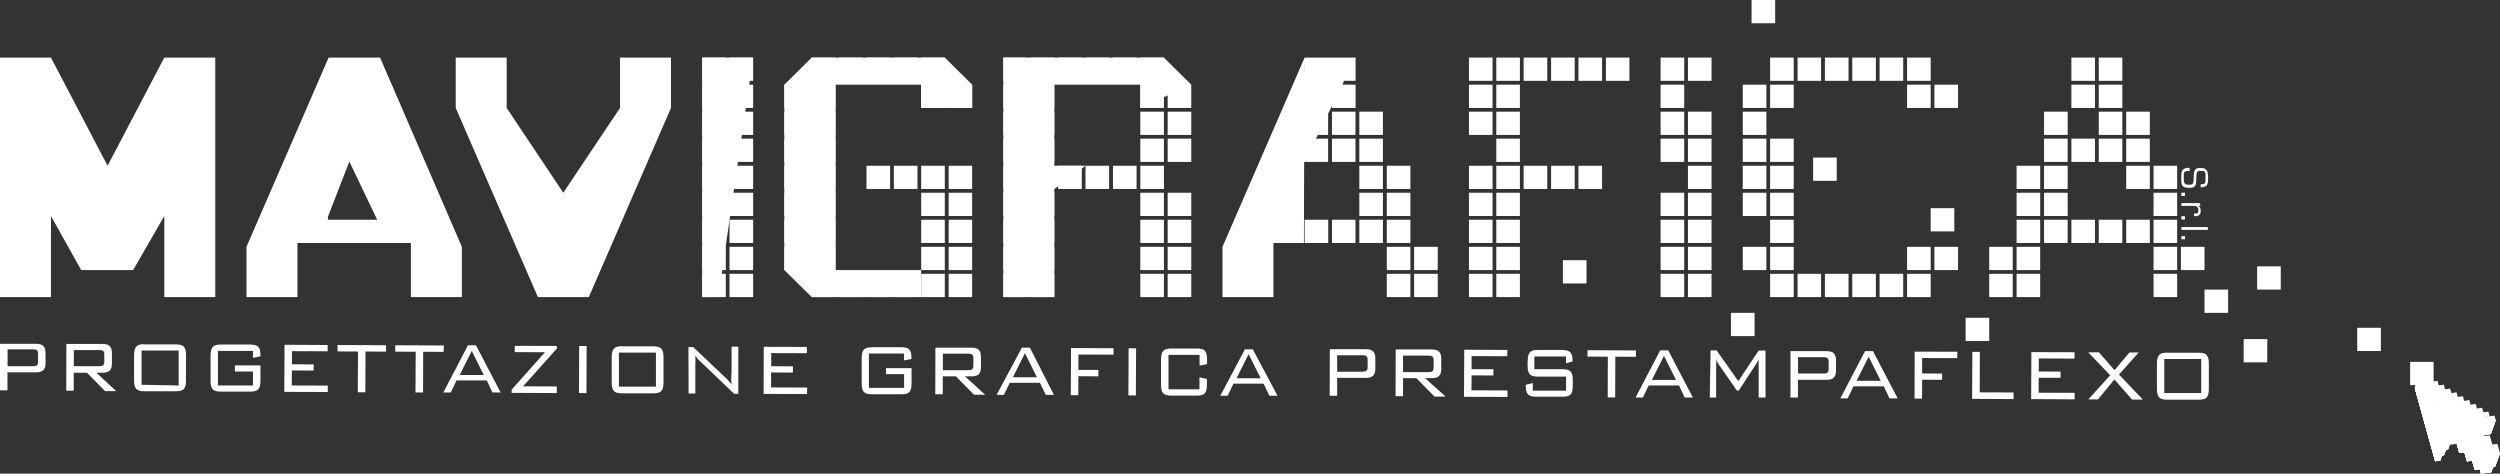 <svg xmlns="http://www.w3.org/2000/svg" viewBox="0 0 207.53 39.32"><rect x="0" y="0" width="207.53" height="39.32" fill="#333333" stroke="none"/><defs><style>.cls-1{fill:#fff;}</style></defs><g id="Livello_2" data-name="Livello 2"><g id="Livello_1-2" data-name="Livello 1"><path class="cls-1" d="M.63,30.4V29H2.76c.28,0,.41.08.4.4V30c0,.33-.12.4-.39.4H.63Zm-.63,2H.62V30.91H3c.53,0,.78-.21.78-.75V29.3c0-.54-.24-.76-.78-.76H0Z"/><path class="cls-1" d="M6.13,30.43V29.06H8.26c.27,0,.41.07.4.4V30c0,.32-.13.4-.39.4H6.13Zm-.63,2h.62V30.94h1.1l1.5,1.53h.93L8,30.94H8.5c.54,0,.79-.21.79-.76v-.87c0-.54-.24-.76-.78-.76h-3Z"/><path class="cls-1" d="M11.75,31.94V29.1l3.08,0V32ZM12,28.57c-.66,0-.86.2-.87.93v2.06c0,.72.21.92.87.92h2.59c.66,0,.85-.2.85-.92V29.51c0-.72-.19-.92-.86-.92l-2.57,0h0"/><path class="cls-1" d="M18.34,28.6c-.65,0-.85.2-.86.92v2.06c0,.73.2.93.86.93h2.41c.67,0,.87-.21.87-.92V30.33H19.5v.51H21V32H18.09V29.13H21v.58l.62-.13v-.1c0-.69-.23-.88-.87-.88H18.34"/><polygon class="cls-1" points="23.6 32.53 27.21 32.54 27.21 32.01 24.22 32 24.23 30.75 26.04 30.76 26.04 30.25 24.23 30.24 24.24 29.15 27.2 29.16 27.2 28.64 23.62 28.62 23.6 32.53"/><polygon class="cls-1" points="28.02 29.17 29.72 29.18 29.7 32.56 30.33 32.56 30.34 29.18 32.05 29.19 32.05 28.66 28.02 28.64 28.02 29.17"/><polygon class="cls-1" points="32.81 29.19 34.51 29.2 34.49 32.58 35.12 32.58 35.13 29.2 36.83 29.21 36.84 28.68 32.81 28.66 32.81 29.19"/><path class="cls-1" d="M38.16,31.13l1-2,1,2ZM36.8,32.58h.62l.48-1h2.51l.47,1h.68l-2.05-3.92h-.66Z"/><polygon class="cls-1" points="42.73 29.23 45.24 29.24 42.48 32.34 42.47 32.61 46.22 32.63 46.22 32.08 43.42 32.07 46.23 28.93 46.23 28.72 42.73 28.71 42.73 29.23"/><rect class="cls-1" x="46.43" y="30.37" width="3.91" height="0.62" transform="translate(17.54 78.96) rotate(-89.81)"/><path class="cls-1" d="M51.38,32.1l0-2.83h3.07v2.83Zm.27-3.36c-.66,0-.87.2-.87.92v2.06c0,.73.2.93.86.93h2.58c.67,0,.86-.2.86-.92V29.68c0-.72-.19-.92-.86-.93H51.65"/><path class="cls-1" d="M57.16,32.67h.56v-2.3a8.25,8.25,0,0,0,0-.86,1.84,1.84,0,0,0,.37.45l2.85,2.73h.35V28.78h-.56v2.14a4.68,4.68,0,0,0,0,1,3.74,3.74,0,0,0-.42-.49l-2.77-2.62h-.39Z"/><polygon class="cls-1" points="63.39 32.7 67 32.71 67 32.17 64.01 32.16 64.01 30.92 65.82 30.93 65.82 30.41 64.02 30.4 64.02 29.31 66.98 29.32 66.98 28.8 63.4 28.79 63.39 32.7"/><path class="cls-1" d="M72.38,28.83c-.64,0-.85.2-.85.92V31.8c0,.73.2.93.87.93h2.4c.67,0,.87-.2.87-.92V30.56H73.55v.5h1.5V32.2H72.13V29.35l2.91,0v.57l.62-.12v-.1c0-.69-.22-.88-.87-.88H72.38"/><path class="cls-1" d="M78.27,30.73V29.36h2.13c.27,0,.4.08.4.4v.57c0,.33-.13.4-.41.4Zm-.63,2h.62V31.24h1.09l1.51,1.53h.92L80.1,31.24h.56c.53,0,.77-.21.77-.75v-.87c0-.54-.24-.76-.78-.76h-3Z"/><path class="cls-1" d="M84.08,31.32l1-2,1,2Zm-1.35,1.46h.61l.48-1h2.51l.48,1h.68l-2-3.92h-.66Z"/><polygon class="cls-1" points="88.89 32.8 89.51 32.81 89.52 31.23 91.18 31.24 91.18 30.71 89.52 30.71 89.52 29.43 92.44 29.44 92.44 28.91 88.91 28.89 88.89 32.8"/><polyline class="cls-1" points="94.31 28.92 93.69 28.91 93.67 32.82 94.29 32.83"/><path class="cls-1" d="M97.25,28.93c-.66,0-.86.2-.87.92v2.06c0,.72.19.92.86.93h2.1c.65,0,.85-.19.85-.92v-.46l-.62-.14v1H97V29.46h2.58v.89l.62-.12v-.38c0-.72-.19-.92-.86-.92H97.25"/><path class="cls-1" d="M102.65,31.4l1-2,1,2Zm-1.35,1.45h.61l.48-1h2.51l.47,1h.68L104,29h-.66Z"/><path class="cls-1" d="M113.11,30.86H111V29.49h2.13c.28,0,.41.09.4.41v.55c0,.32-.12.4-.39.4h0m-2.76,2H111V31.37h2.38c.54,0,.79-.21.79-.75v-.87c0-.55-.24-.76-.78-.76l-3,0Z"/><path class="cls-1" d="M116.47,30.89V29.52h2.13c.28,0,.41.07.41.4v.57c0,.33-.13.4-.4.4Zm-.62,2h.62V31.39h1.1l1.51,1.53H120l-1.7-1.53h.56c.53,0,.78-.21.78-.75v-.87c0-.55-.24-.76-.78-.76h-3Z"/><polygon class="cls-1" points="121.53 32.94 125.14 32.95 125.14 32.41 122.15 32.4 122.16 31.16 123.97 31.17 123.97 30.65 122.16 30.65 122.16 29.56 125.12 29.57 125.13 29.05 121.55 29.03 121.53 32.94"/><path class="cls-1" d="M126.81,30v.34c0,.72.2.92.86.92H130v1.17h-2.76v-.63l-.58.14V32c0,.72.2.93.87.93h2.18c.66,0,.85-.2.85-.92v-.44c0-.7-.18-.92-.86-.92h-2.33V29.59H130v.57l.54-.16v-.09c0-.67-.25-.85-.87-.86h-2c-.65,0-.84.2-.85.92"/><polygon class="cls-1" points="131.78 29.6 133.47 29.61 133.46 32.99 134.08 32.99 134.09 29.61 135.8 29.62 135.8 29.09 131.78 29.07 131.78 29.6"/><path class="cls-1" d="M137.13,31.54l1-2,1,2ZM135.77,33h.61l.48-1h2.52l.47,1h.68l-2.05-3.92h-.66Z"/><path class="cls-1" d="M141.93,33h.53V30.39a4.1,4.1,0,0,0,0-.57,1.87,1.87,0,0,0,.25.48l1.47,2.12h.16l1.42-2.17a2.36,2.36,0,0,0,.23-.42q0,.44,0,.57V33h.57v-3.9h-.57l-1.69,2.54-1.8-2.55H142Z"/><path class="cls-1" d="M149.26,31V29.65h2.14c.28,0,.4.09.4.41v.55c0,.32-.12.4-.39.4h-2.14Zm-.63,2h.62V31.53h2.37c.54,0,.79-.21.79-.76v-.86c0-.55-.24-.76-.78-.76l-3,0Z"/><path class="cls-1" d="M154.12,31.61l1-2,1,2Zm-1.35,1.46h.61l.48-1h2.52l.47,1h.68l-2.05-3.92h-.66Z"/><polygon class="cls-1" points="158.93 33.09 159.55 33.09 159.56 31.52 161.22 31.53 161.22 31.01 159.56 31 159.56 29.72 162.48 29.73 162.48 29.2 158.94 29.19 158.93 33.09"/><polygon class="cls-1" points="163.71 33.11 167.15 33.13 167.15 32.58 164.34 32.57 164.35 29.21 163.73 29.21 163.71 33.11"/><polygon class="cls-1" points="168.61 33.13 172.22 33.15 172.22 32.61 169.23 32.6 169.24 31.36 171.05 31.36 171.05 30.85 169.24 30.84 169.25 29.75 172.21 29.77 172.21 29.24 168.63 29.23 168.61 33.13"/><polygon class="cls-1" points="175.17 31.15 173.36 33.15 174.15 33.16 175.52 31.5 176.99 33.17 177.88 33.17 175.9 31.09 177.54 29.26 176.77 29.26 175.53 30.73 174.24 29.25 173.35 29.25 175.17 31.15"/><path class="cls-1" d="M179.66,32.63l0-2.83,3.07,0v2.83Zm.25-3.36c-.65,0-.85.21-.86.92v2.06c0,.73.21.93.88.93h2.58c.66,0,.85-.21.85-.92V30.21c0-.72-.19-.93-.86-.93h-2.58"/><rect class="cls-1" x="200.07" y="30.04" width="1.95" height="1.93"/><polygon class="cls-1" points="201.91 31.68 201.5 32.83 201.08 32.89 201.49 31.73 201.91 31.68"/><polygon class="cls-1" points="201.49 31.73 201.08 32.89 200.97 32.51 201.39 31.35 201.49 31.73"/><polygon class="cls-1" points="202.44 32 202.03 33.15 201.61 33.21 202.02 32.05 202.44 32"/><polygon class="cls-1" points="202.02 32.06 201.61 33.21 201.5 32.83 201.91 31.68 202.02 32.06"/><polygon class="cls-1" points="202.97 32.31 202.56 33.47 202.14 33.53 202.55 32.38 202.97 32.31"/><polygon class="cls-1" points="202.55 32.38 202.13 33.53 202.03 33.15 202.44 32 202.55 32.38"/><polygon class="cls-1" points="203.5 32.63 203.09 33.79 202.67 33.85 203.08 32.7 203.5 32.63"/><polygon class="cls-1" points="203.08 32.7 202.67 33.85 202.56 33.47 202.97 32.32 203.08 32.7"/><polygon class="cls-1" points="204.03 32.95 203.62 34.11 203.2 34.17 203.61 33.02 204.03 32.95"/><polygon class="cls-1" points="203.61 33.02 203.2 34.17 203.09 33.79 203.5 32.63 203.61 33.02"/><polygon class="cls-1" points="204.56 33.28 204.15 34.43 203.73 34.49 204.13 33.34 204.56 33.28"/><polygon class="cls-1" points="204.13 33.34 203.73 34.49 203.62 34.11 204.03 32.95 204.13 33.34"/><polygon class="cls-1" points="205.09 33.6 204.68 34.75 204.25 34.81 204.66 33.65 205.09 33.6"/><polygon class="cls-1" points="204.66 33.65 204.25 34.81 204.15 34.43 204.56 33.28 204.66 33.65"/><polygon class="cls-1" points="205.62 33.91 205.2 35.07 204.78 35.13 205.19 33.98 205.62 33.91"/><polygon class="cls-1" points="205.19 33.98 204.78 35.13 204.68 34.75 205.09 33.6 205.19 33.98"/><polygon class="cls-1" points="206.15 34.23 205.74 35.39 205.31 35.45 205.72 34.29 206.15 34.23"/><polygon class="cls-1" points="205.72 34.29 205.31 35.45 205.2 35.07 205.62 33.91 205.72 34.29"/><polygon class="cls-1" points="206.67 34.56 206.26 35.71 205.84 35.77 206.25 34.62 206.67 34.56"/><polygon class="cls-1" points="206.25 34.62 205.84 35.77 205.74 35.39 206.15 34.23 206.25 34.62"/><polygon class="cls-1" points="201.92 33.26 201.5 34.41 201.08 32.89 201.49 31.73 201.92 33.26"/><polygon class="cls-1" points="206.25 34.62 205.84 35.77 205.42 35.83 205.83 34.68 206.25 34.62"/><polygon class="cls-1" points="201.94 33.36 201.53 34.51 201.5 34.41 201.92 33.26 201.94 33.36"/><polygon class="cls-1" points="205.83 34.68 205.42 35.83 205 35.89 205.41 34.74 205.83 34.68"/><polygon class="cls-1" points="205.41 34.74 205 35.89 204.57 35.95 204.98 34.8 205.41 34.74"/><polygon class="cls-1" points="205.01 34.89 204.6 36.05 204.57 35.95 204.98 34.8 205.01 34.89"/><polygon class="cls-1" points="205.51 35.12 205.1 36.27 206.77 36.03 207.18 34.88 205.51 35.12"/><polygon class="cls-1" points="205.51 35.12 205.1 36.27 206.77 36.03 207.18 34.88 205.51 35.12"/><polygon class="cls-1" points="205.51 35.12 205.1 36.27 206.77 36.03 207.18 34.88 205.51 35.12"/><polygon class="cls-1" points="205.51 35.12 205.1 36.27 206.77 36.03 207.18 34.88 205.51 35.12"/><polygon class="cls-1" points="205.51 35.12 205.1 36.27 205 35.89 205.41 34.74 205.51 35.12"/><polygon class="cls-1" points="204.14 34.92 203.73 36.08 203.3 36.13 203.72 34.98 204.14 34.92"/><polygon class="cls-1" points="205.61 35.45 205.2 36.61 204.77 36.67 205.18 35.52 205.61 35.45"/><polygon class="cls-1" points="205.18 35.52 204.77 36.67 204.6 36.05 205.01 34.89 205.18 35.52"/><polygon class="cls-1" points="205.41 34.74 205.51 35.12 205.61 35.45 205.18 35.52 205.01 34.89 204.98 34.8 205.41 34.74"/><polygon class="cls-1" points="202.31 34.69 201.9 35.84 201.53 34.51 201.94 33.36 202.31 34.69"/><polygon class="cls-1" points="203.82 35.37 203.41 36.52 203.3 36.13 203.72 34.98 203.82 35.37"/><polygon class="cls-1" points="204.35 35.69 203.94 36.84 203.73 36.07 204.14 34.92 204.35 35.69"/><polygon class="cls-1" points="204.77 35.62 204.37 36.77 203.94 36.84 204.35 35.69 204.77 35.62"/><polygon class="cls-1" points="205.83 36.27 205.42 37.42 205.21 36.65 205.62 35.5 205.83 36.27"/><polygon class="cls-1" points="206.25 36.2 205.85 37.36 205.42 37.42 205.83 36.27 206.25 36.2"/><polygon class="cls-1" points="203.82 35.37 203.41 36.52 202.99 36.58 203.4 35.43 203.82 35.37"/><polygon class="cls-1" points="202.45 35.17 202.03 36.32 201.9 35.84 202.31 34.69 202.45 35.17"/><polygon class="cls-1" points="203.93 35.75 203.52 36.9 203.41 36.52 203.82 35.37 203.93 35.75"/><polygon class="cls-1" points="203.93 35.75 203.5 35.81 203.09 36.96 203.52 36.9 203.94 36.84 204.35 35.69 203.93 35.75"/><polygon class="cls-1" points="203.5 35.81 203.09 36.96 202.99 36.58 203.4 35.43 203.5 35.81"/><polygon class="cls-1" points="204.99 36.39 204.57 37.54 204.37 36.77 204.77 35.62 204.99 36.39"/><polygon class="cls-1" points="205.41 36.32 205 37.48 204.57 37.54 204.99 36.38 205.41 36.32"/><polygon class="cls-1" points="206.47 36.96 206.06 38.12 205.85 37.36 206.25 36.2 206.47 36.96"/><polygon class="cls-1" points="206.89 36.9 206.48 38.06 206.06 38.12 206.47 36.96 206.89 36.9"/><polygon class="cls-1" points="203.5 35.81 203.09 36.96 202.67 37.02 203.08 35.87 203.5 35.81"/><polygon class="cls-1" points="203.94 36.84 204.15 37.6 204.56 36.45 204.35 35.69 203.94 36.84"/><polygon class="cls-1" points="203.94 36.84 204.15 37.6 204.56 36.45 204.35 35.69 203.94 36.84"/><polygon class="cls-1" points="203.94 36.84 204.15 37.6 204.56 36.45 204.35 35.69 203.94 36.84"/><polygon class="cls-1" points="203.94 36.84 204.15 37.6 204.56 36.45 204.35 35.69 203.94 36.84"/><polygon class="cls-1" points="203.94 36.84 204.15 37.6 204.56 36.45 204.35 35.69 203.94 36.84"/><polygon class="cls-1" points="203.94 36.84 204.15 37.6 204.56 36.45 204.35 35.69 203.94 36.84"/><polygon class="cls-1" points="204.56 36.45 204.15 37.6 204.57 37.54 204.99 36.39 204.56 36.45"/><polygon class="cls-1" points="204.56 36.45 204.15 37.6 204.57 37.54 204.99 36.39 204.56 36.45"/><polygon class="cls-1" points="204.56 36.45 204.15 37.6 204.57 37.54 204.99 36.39 204.56 36.45"/><polygon class="cls-1" points="204.56 36.45 204.15 37.6 204.57 37.54 204.99 36.39 204.56 36.45"/><polygon class="cls-1" points="204.56 36.45 204.15 37.6 204.57 37.54 204.99 36.39 204.56 36.45"/><polygon class="cls-1" points="204.56 36.45 204.15 37.6 204.57 37.54 204.99 36.39 204.56 36.45"/><polygon class="cls-1" points="205.62 37.09 205.21 38.24 205 37.48 205.41 36.32 205.62 37.09"/><polygon class="cls-1" points="203.19 36.25 202.78 37.41 203.2 37.34 203.61 36.19 203.19 36.25"/><polygon class="cls-1" points="203.19 36.25 202.78 37.41 203.2 37.34 203.61 36.19 203.19 36.25"/><polygon class="cls-1" points="203.19 36.25 202.78 37.41 203.2 37.34 203.61 36.19 203.19 36.25"/><polygon class="cls-1" points="203.19 36.25 202.78 37.41 203.2 37.34 203.61 36.19 203.19 36.25"/><polygon class="cls-1" points="203.19 36.25 202.78 37.41 203.2 37.34 203.61 36.19 203.19 36.25"/><polygon class="cls-1" points="203.19 36.25 202.78 37.41 203.2 37.34 203.61 36.19 203.19 36.25"/><polygon class="cls-1" points="203.19 36.25 202.78 37.4 202.67 37.02 203.08 35.87 203.19 36.25"/><polygon class="cls-1" points="206.06 37.07 205.65 38.23 205.22 38.29 205.64 37.14 206.06 37.07"/><polygon class="cls-1" points="206.26 37.79 205.85 38.94 205.65 38.23 206.06 37.07 206.26 37.79"/><polygon class="cls-1" points="205.21 38.24 205.43 39 205.84 37.85 205.62 37.09 205.21 38.24"/><polygon class="cls-1" points="205.21 38.24 205.43 39 205.84 37.85 205.62 37.09 205.21 38.24"/><polygon class="cls-1" points="205.21 38.24 205.43 39 205.84 37.85 205.62 37.09 205.21 38.24"/><polygon class="cls-1" points="205.21 38.24 205.43 39 205.84 37.85 205.62 37.09 205.21 38.24"/><polygon class="cls-1" points="205.21 38.24 205.43 39 205.84 37.85 205.62 37.09 205.21 38.24"/><polygon class="cls-1" points="205.21 38.24 205.43 39 205.84 37.85 205.62 37.09 205.21 38.24"/><polygon class="cls-1" points="207.1 37.66 206.69 38.82 206.48 38.06 206.89 36.9 207.1 37.66"/><polygon class="cls-1" points="207.1 37.66 206.69 38.82 207.11 38.76 207.53 37.61 207.1 37.66"/><polygon class="cls-1" points="207.1 37.66 206.69 38.82 207.11 38.76 207.53 37.61 207.1 37.66"/><polygon class="cls-1" points="207.1 37.66 206.69 38.82 207.11 38.76 207.53 37.61 207.1 37.66"/><polygon class="cls-1" points="207.1 37.66 206.69 38.82 207.11 38.76 207.53 37.61 207.1 37.66"/><polygon class="cls-1" points="207.1 37.66 206.69 38.82 207.11 38.76 207.53 37.61 207.1 37.66"/><polygon class="cls-1" points="207.1 37.66 206.69 38.82 207.11 38.76 207.53 37.61 207.1 37.66"/><polygon class="cls-1" points="204.57 37.54 204.79 38.3 205.2 37.15 204.99 36.39 204.57 37.54"/><polygon class="cls-1" points="204.57 37.54 204.79 38.3 205.2 37.15 204.99 36.39 204.57 37.54"/><polygon class="cls-1" points="204.57 37.54 204.79 38.3 205.2 37.15 204.99 36.39 204.57 37.54"/><polygon class="cls-1" points="204.57 37.54 204.79 38.3 205.2 37.15 204.99 36.39 204.57 37.54"/><polygon class="cls-1" points="204.57 37.54 204.79 38.3 205.2 37.15 204.99 36.39 204.57 37.54"/><polygon class="cls-1" points="204.57 37.54 204.79 38.3 205.2 37.15 204.99 36.39 204.57 37.54"/><polygon class="cls-1" points="205.2 37.15 204.79 38.3 205.21 38.24 205.62 37.09 205.2 37.15"/><polygon class="cls-1" points="205.2 37.15 204.79 38.3 205.21 38.24 205.62 37.09 205.2 37.15"/><polygon class="cls-1" points="205.2 37.15 204.79 38.3 205.21 38.24 205.62 37.09 205.2 37.15"/><polygon class="cls-1" points="205.2 37.15 204.79 38.3 205.21 38.24 205.62 37.09 205.2 37.15"/><polygon class="cls-1" points="205.2 37.15 204.79 38.3 205.21 38.24 205.62 37.09 205.2 37.15"/><polygon class="cls-1" points="205.2 37.15 204.79 38.3 205.21 38.24 205.62 37.09 205.2 37.15"/><polygon class="cls-1" points="202.77 36.31 202.35 37.47 202.03 36.32 202.45 35.17 202.77 36.31"/><polygon class="cls-1" points="203.19 36.25 202.78 37.4 202.35 37.47 202.77 36.31 203.19 36.25"/><polygon class="cls-1" points="207.1 37.66 206.69 38.82 206.27 38.88 206.68 37.73 207.1 37.66"/><polygon class="cls-1" points="206.68 37.73 206.27 38.88 205.85 38.94 206.26 37.79 206.68 37.73"/><polygon class="cls-1" points="202.87 36.69 202.46 37.85 202.88 37.78 203.29 36.63 202.87 36.69"/><polygon class="cls-1" points="202.87 36.69 202.46 37.85 202.88 37.78 203.29 36.63 202.87 36.69"/><polygon class="cls-1" points="202.87 36.69 202.46 37.85 202.88 37.78 203.29 36.63 202.87 36.69"/><polygon class="cls-1" points="202.87 36.69 202.46 37.85 202.88 37.78 203.29 36.63 202.87 36.69"/><polygon class="cls-1" points="202.87 36.69 202.46 37.85 202.88 37.78 203.29 36.63 202.87 36.69"/><polygon class="cls-1" points="202.87 36.69 202.46 37.85 202.88 37.78 203.29 36.63 202.87 36.69"/><polygon class="cls-1" points="202.87 36.69 202.46 37.85 202.35 37.47 202.77 36.31 202.87 36.69"/><polygon class="cls-1" points="205.84 37.85 205.43 39 205.85 38.94 206.26 37.79 205.84 37.85"/><polygon class="cls-1" points="205.84 37.85 205.43 39 205.85 38.94 206.26 37.79 205.84 37.85"/><polygon class="cls-1" points="205.84 37.85 205.43 39 205.85 38.94 206.26 37.79 205.84 37.85"/><polygon class="cls-1" points="205.84 37.85 205.43 39 205.85 38.94 206.26 37.79 205.84 37.85"/><polygon class="cls-1" points="205.84 37.85 205.43 39 205.85 38.94 206.26 37.79 205.84 37.85"/><polygon class="cls-1" points="205.84 37.85 205.43 39 205.85 38.94 206.26 37.79 205.84 37.85"/><polygon class="cls-1" points="206.36 38.17 205.95 39.32 206.8 39.2 207.21 38.05 206.36 38.17"/><polygon class="cls-1" points="206.36 38.17 205.95 39.32 206.8 39.2 207.21 38.05 206.36 38.17"/><polygon class="cls-1" points="206.36 38.17 205.95 39.32 206.8 39.2 207.21 38.05 206.36 38.17"/><polygon class="cls-1" points="206.36 38.17 205.95 39.32 206.8 39.2 207.21 38.05 206.36 38.17"/><polygon class="cls-1" points="206.36 38.17 205.95 39.32 206.8 39.2 207.21 38.05 206.36 38.17"/><polygon class="cls-1" points="206.36 38.17 205.95 39.32 206.8 39.2 207.21 38.05 206.36 38.17"/><polygon class="cls-1" points="205.85 38.94 205.95 39.32 206.36 38.17 206.26 37.79 205.85 38.94"/><polygon class="cls-1" points="205.85 38.94 205.95 39.32 206.36 38.17 206.26 37.79 205.85 38.94"/><polygon class="cls-1" points="205.85 38.94 205.95 39.32 206.36 38.17 206.26 37.79 205.85 38.94"/><polygon class="cls-1" points="205.85 38.94 205.95 39.32 206.36 38.17 206.26 37.79 205.85 38.94"/><polygon class="cls-1" points="205.85 38.94 205.95 39.32 206.36 38.17 206.26 37.79 205.85 38.94"/><polygon class="cls-1" points="205.85 38.94 205.95 39.32 206.36 38.17 206.26 37.79 205.85 38.94"/><polygon class="cls-1" points="202.56 37.14 202.15 38.29 202.57 38.23 202.98 37.08 202.56 37.14"/><polygon class="cls-1" points="202.56 37.14 202.15 38.29 202.57 38.23 202.98 37.08 202.56 37.14"/><polygon class="cls-1" points="202.56 37.14 202.15 38.29 202.57 38.23 202.98 37.08 202.56 37.14"/><polygon class="cls-1" points="202.56 37.14 202.15 38.29 202.57 38.23 202.98 37.08 202.56 37.14"/><polygon class="cls-1" points="202.56 37.14 202.15 38.29 202.57 38.23 202.98 37.08 202.56 37.14"/><polygon class="cls-1" points="202.56 37.14 202.15 38.29 202.57 38.23 202.98 37.08 202.56 37.14"/><polygon class="cls-1" points="200.46 32.23 202.15 38.29 202.56 37.14 200.87 31.08 200.46 32.23"/><polygon class="cls-1" points="200.46 32.23 202.15 38.29 202.56 37.14 200.87 31.08 200.46 32.23"/><polygon class="cls-1" points="200.46 32.23 202.15 38.29 202.56 37.14 200.87 31.08 200.46 32.23"/><polygon class="cls-1" points="200.46 32.23 202.15 38.29 202.56 37.14 200.87 31.08 200.46 32.23"/><polygon class="cls-1" points="200.46 32.23 202.15 38.29 202.56 37.14 200.87 31.08 200.46 32.23"/><polygon class="cls-1" points="200.46 32.23 202.15 38.29 202.56 37.14 200.87 31.08 200.46 32.23"/><polygon class="cls-1" points="201.81 31.29 201.91 31.68 201.49 31.73 201.38 31.35 201.81 31.29"/><polygon class="cls-1" points="202.34 31.61 202.44 32 202.02 32.05 201.91 31.68 202.34 31.61"/><polygon class="cls-1" points="202.86 31.93 202.97 32.31 202.55 32.38 202.44 32 202.86 31.93"/><polygon class="cls-1" points="203.39 32.25 203.5 32.63 203.08 32.7 202.97 32.32 203.39 32.25"/><polygon class="cls-1" points="203.92 32.57 204.03 32.95 203.61 33.02 203.5 32.63 203.92 32.57"/><polygon class="cls-1" points="204.45 32.89 204.56 33.28 204.13 33.34 204.03 32.95 204.45 32.89"/><polygon class="cls-1" points="204.98 33.21 205.09 33.6 204.66 33.65 204.56 33.28 204.98 33.21"/><polygon class="cls-1" points="205.51 33.53 205.62 33.91 205.19 33.98 205.09 33.6 205.51 33.53"/><polygon class="cls-1" points="206.04 33.85 206.15 34.23 205.72 34.29 205.62 33.91 206.04 33.85"/><polygon class="cls-1" points="206.57 34.17 206.67 34.56 206.25 34.62 206.15 34.23 206.57 34.17"/><polygon class="cls-1" points="207.07 34.5 207.18 34.88 205.51 35.12 205.41 34.74 206.25 34.62 206.67 34.56 207.07 34.5"/><polygon class="cls-1" points="206.04 35.44 206.25 36.2 205.83 36.27 205.62 35.5 206.04 35.44"/><polygon class="cls-1" points="204.14 34.92 204.35 35.69 203.93 35.75 203.82 35.37 203.72 34.98 204.14 34.92"/><polygon class="cls-1" points="203.82 35.37 203.93 35.75 203.5 35.81 203.4 35.43 203.82 35.37"/><polygon class="cls-1" points="206.68 36.14 206.89 36.9 206.47 36.96 206.25 36.2 206.68 36.14"/><polygon class="cls-1" points="204.77 35.62 204.99 36.38 204.56 36.45 204.35 35.69 204.77 35.62"/><polygon class="cls-1" points="203.5 35.81 203.61 36.19 203.19 36.25 203.08 35.87 203.5 35.81"/><polygon class="cls-1" points="207.31 36.84 207.53 37.61 207.1 37.66 206.89 36.9 207.31 36.84"/><polygon class="cls-1" points="205.41 36.32 205.62 37.09 205.2 37.15 204.99 36.38 205.41 36.32"/><polygon class="cls-1" points="201.49 31.73 201.92 33.26 201.94 33.36 202.31 34.69 202.45 35.17 202.77 36.31 203.19 36.25 203.08 35.87 203.5 35.81 203.4 35.43 203.82 35.37 203.72 34.98 204.14 34.92 204.35 35.69 204.77 35.62 204.99 36.39 205.41 36.32 205.62 37.09 205.64 37.14 206.06 37.08 206.26 37.79 206.68 37.73 207.1 37.66 206.89 36.9 206.47 36.96 206.26 36.2 205.83 36.27 205.62 35.5 205.61 35.45 205.18 35.52 205.01 34.89 204.98 34.8 205.41 34.74 205.83 34.68 206.25 34.62 206.15 34.23 205.72 34.29 205.62 33.91 205.19 33.98 205.09 33.6 204.66 33.65 204.56 33.28 204.13 33.34 204.03 32.96 203.61 33.02 203.5 32.63 203.08 32.7 202.97 32.31 202.55 32.38 202.44 32 202.02 32.05 201.91 31.68 201.49 31.73"/><polygon class="cls-1" points="201.49 31.73 201.92 33.26 201.94 33.36 202.31 34.69 202.45 35.17 202.77 36.31 203.19 36.25 203.08 35.87 203.5 35.81 203.4 35.43 203.82 35.37 203.72 34.98 204.14 34.92 204.35 35.69 204.77 35.62 204.99 36.39 205.41 36.32 205.62 37.09 205.64 37.14 206.06 37.08 206.26 37.79 206.68 37.73 207.1 37.66 206.89 36.9 206.47 36.96 206.26 36.2 205.83 36.27 205.62 35.5 205.61 35.45 205.18 35.52 205.01 34.89 204.98 34.8 205.41 34.74 205.83 34.68 206.25 34.62 206.15 34.23 205.72 34.29 205.62 33.91 205.19 33.98 205.09 33.6 204.66 33.65 204.56 33.28 204.13 33.34 204.03 32.96 203.61 33.02 203.5 32.63 203.08 32.7 202.97 32.31 202.55 32.38 202.44 32 202.02 32.05 201.91 31.68 201.49 31.73"/><polygon class="cls-1" points="201.49 31.73 201.92 33.26 201.94 33.36 202.31 34.69 202.45 35.17 202.77 36.31 203.19 36.25 203.08 35.87 203.5 35.81 203.4 35.43 203.82 35.37 203.72 34.98 204.14 34.92 204.35 35.69 204.77 35.62 204.99 36.39 205.41 36.32 205.62 37.09 205.64 37.14 206.06 37.08 206.26 37.79 206.68 37.73 207.1 37.66 206.89 36.9 206.47 36.96 206.26 36.2 205.83 36.27 205.62 35.5 205.61 35.45 205.18 35.52 205.01 34.89 204.98 34.8 205.41 34.74 205.83 34.68 206.25 34.62 206.15 34.23 205.72 34.29 205.62 33.91 205.19 33.98 205.09 33.6 204.66 33.65 204.56 33.28 204.13 33.34 204.03 32.96 203.61 33.02 203.5 32.63 203.08 32.7 202.97 32.31 202.55 32.38 202.44 32 202.02 32.05 201.91 31.68 201.49 31.73"/><polygon class="cls-1" points="203.19 36.25 203.29 36.63 202.87 36.69 202.77 36.31 203.19 36.25"/><polygon class="cls-1" points="205.62 37.09 205.64 37.14 206.06 37.07 206.26 37.79 205.84 37.85 205.62 37.09"/><polygon class="cls-1" points="207.1 37.66 207.21 38.05 206.36 38.17 206.26 37.79 207.1 37.66"/><polygon class="cls-1" points="200.87 31.08 202.56 37.14 202.98 37.08 202.87 36.69 202.77 36.31 201.49 31.73 201.38 31.35 201.29 31.02 200.87 31.08"/><path class="cls-1" d="M202.31,34.69l.14.48.32,1.14.42-.06-.11-.38.43-.06-.11-.38.42-.06-.1-.39.42-.06.21.77.42-.07.22.77.42-.07.21.76,0,.06.42-.07.2.72.42-.06.42-.07-.21-.76-.42.06-.21-.76-.43.06-.21-.76v0l-.43.07-.17-.63,0-.09.43-.06.42-.06.42-.06-.1-.36a8.52,8.52,0,0,1-4-.12Z"/><path class="cls-1" d="M202.31,34.69l.14.48.32,1.14.42-.06-.11-.38.43-.06-.11-.38.42-.06-.1-.39.42-.06.21.77.42-.07.22.77.42-.07.21.76,0,.06.42-.07.2.72.42-.06.42-.07-.21-.76-.42.06-.21-.76-.43.06-.21-.76v0l-.43.07-.17-.63,0-.09.43-.06.42-.06.42-.06-.1-.36a8.52,8.52,0,0,1-4-.12Z"/><rect class="cls-1" x="83.29" y="18.24" width="1.96" height="1.93"/><rect class="cls-1" x="83.29" y="20.49" width="1.96" height="1.93"/><rect class="cls-1" x="83.29" y="22.73" width="1.96" height="1.93"/><rect class="cls-1" x="83.29" y="16" width="1.96" height="1.93"/><rect class="cls-1" x="94.66" y="11.51" width="1.96" height="1.93"/><rect class="cls-1" x="92.39" y="13.76" width="1.96" height="1.93"/><rect class="cls-1" x="94.66" y="16" width="1.96" height="1.93"/><rect class="cls-1" x="94.66" y="13.76" width="1.96" height="1.93"/><rect class="cls-1" x="94.66" y="7.03" width="1.96" height="1.93"/><rect class="cls-1" x="94.66" y="9.27" width="1.96" height="1.93"/><rect class="cls-1" x="94.66" y="20.49" width="1.96" height="1.93"/><rect class="cls-1" x="92.39" y="4.78" width="1.96" height="1.93"/><rect class="cls-1" x="94.66" y="22.73" width="1.96" height="1.93"/><rect class="cls-1" x="94.66" y="18.24" width="1.96" height="1.93"/><rect class="cls-1" x="94.66" y="4.78" width="1.96" height="1.93"/><rect class="cls-1" x="96.93" y="9.27" width="1.96" height="1.93"/><rect class="cls-1" x="96.93" y="16" width="1.96" height="1.93"/><rect class="cls-1" x="96.93" y="7.03" width="1.96" height="1.93"/><rect class="cls-1" x="96.93" y="11.51" width="1.96" height="1.93"/><rect class="cls-1" x="83.29" y="13.76" width="1.96" height="1.93"/><rect class="cls-1" x="96.93" y="20.49" width="1.96" height="1.93"/><rect class="cls-1" x="96.93" y="18.24" width="1.96" height="1.93"/><rect class="cls-1" x="96.93" y="22.73" width="1.96" height="1.93"/><rect class="cls-1" x="85.56" y="16" width="1.96" height="1.93"/><rect class="cls-1" x="83.29" y="4.78" width="1.96" height="1.93"/><rect class="cls-1" x="85.56" y="22.73" width="1.96" height="1.93"/><rect class="cls-1" x="85.56" y="18.24" width="1.96" height="1.93"/><rect class="cls-1" x="85.56" y="20.49" width="1.96" height="1.93"/><rect class="cls-1" x="83.29" y="11.51" width="1.96" height="1.93"/><rect class="cls-1" x="83.29" y="7.03" width="1.96" height="1.93"/><rect class="cls-1" x="90.11" y="4.78" width="1.96" height="1.93"/><rect class="cls-1" x="83.29" y="9.27" width="1.96" height="1.93"/><rect class="cls-1" x="85.56" y="13.76" width="1.96" height="1.93"/><rect class="cls-1" x="87.84" y="13.76" width="1.96" height="1.93"/><rect class="cls-1" x="90.11" y="13.76" width="1.96" height="1.93"/><rect class="cls-1" x="85.56" y="4.78" width="1.96" height="1.93"/><rect class="cls-1" x="87.84" y="4.78" width="1.96" height="1.93"/><rect class="cls-1" x="85.56" y="7.03" width="1.96" height="1.93"/><rect class="cls-1" x="85.56" y="11.51" width="1.96" height="1.93"/><rect class="cls-1" x="85.56" y="9.27" width="1.96" height="1.93"/><rect class="cls-1" x="126.48" y="4.78" width="1.96" height="1.93"/><rect class="cls-1" x="124.21" y="7.03" width="1.96" height="1.93"/><rect class="cls-1" x="126.48" y="13.76" width="1.96" height="1.93"/><rect class="cls-1" x="124.21" y="4.78" width="1.96" height="1.93"/><rect class="cls-1" x="124.21" y="11.51" width="1.96" height="1.93"/><rect class="cls-1" x="124.21" y="9.27" width="1.96" height="1.93"/><rect class="cls-1" x="131.03" y="4.78" width="1.96" height="1.93"/><rect class="cls-1" x="128.76" y="13.76" width="1.96" height="1.93"/><rect class="cls-1" x="133.31" y="4.78" width="1.95" height="1.93"/><rect class="cls-1" x="124.21" y="13.76" width="1.96" height="1.93"/><rect class="cls-1" x="128.76" y="4.78" width="1.96" height="1.93"/><rect class="cls-1" x="131.03" y="13.76" width="1.96" height="1.93"/><rect class="cls-1" x="124.21" y="20.49" width="1.96" height="1.93"/><rect class="cls-1" x="121.94" y="16" width="1.96" height="1.93"/><rect class="cls-1" x="121.94" y="9.27" width="1.96" height="1.93"/><rect class="cls-1" x="129.74" y="21.6" width="1.96" height="1.93"/><rect class="cls-1" x="121.94" y="13.76" width="1.96" height="1.93"/><rect class="cls-1" x="124.21" y="16" width="1.96" height="1.93"/><rect class="cls-1" x="121.94" y="20.49" width="1.96" height="1.93"/><rect class="cls-1" x="121.94" y="18.24" width="1.96" height="1.93"/><rect class="cls-1" x="121.94" y="22.73" width="1.96" height="1.93"/><rect class="cls-1" x="124.21" y="18.24" width="1.96" height="1.93"/><rect class="cls-1" x="121.94" y="4.78" width="1.96" height="1.93"/><rect class="cls-1" x="121.94" y="7.03" width="1.96" height="1.93"/><rect class="cls-1" x="124.21" y="22.73" width="1.96" height="1.93"/><rect class="cls-1" x="140.12" y="22.73" width="1.96" height="1.93"/><rect class="cls-1" x="140.12" y="13.76" width="1.96" height="1.93"/><rect class="cls-1" x="140.12" y="18.24" width="1.96" height="1.93"/><rect class="cls-1" x="140.12" y="20.49" width="1.96" height="1.93"/><rect class="cls-1" x="140.12" y="16" width="1.96" height="1.93"/><rect class="cls-1" x="140.12" y="11.51" width="1.96" height="1.93"/><rect class="cls-1" x="140.12" y="4.78" width="1.96" height="1.93"/><rect class="cls-1" x="143.69" y="25.97" width="1.96" height="1.93"/><rect class="cls-1" x="140.12" y="9.27" width="1.96" height="1.93"/><rect class="cls-1" x="137.85" y="7.03" width="1.96" height="1.93"/><rect class="cls-1" x="137.85" y="16" width="1.96" height="1.93"/><rect class="cls-1" x="137.85" y="20.49" width="1.96" height="1.93"/><rect class="cls-1" x="137.85" y="18.24" width="1.96" height="1.93"/><rect class="cls-1" x="137.85" y="22.73" width="1.96" height="1.93"/><rect class="cls-1" x="145.4" width="1.96" height="1.93"/><rect class="cls-1" x="137.85" y="9.27" width="1.96" height="1.93"/><rect class="cls-1" x="137.85" y="11.51" width="1.96" height="1.93"/><rect class="cls-1" x="137.85" y="4.78" width="1.96" height="1.93"/><rect class="cls-1" x="153.76" y="22.73" width="1.96" height="1.93"/><rect class="cls-1" x="156.03" y="22.73" width="1.96" height="1.93"/><rect class="cls-1" x="151.49" y="4.78" width="1.96" height="1.93"/><rect class="cls-1" x="149.22" y="4.78" width="1.95" height="1.93"/><rect class="cls-1" x="149.22" y="22.73" width="1.95" height="1.93"/><rect class="cls-1" x="151.49" y="22.73" width="1.96" height="1.93"/><rect class="cls-1" x="156.03" y="4.78" width="1.96" height="1.93"/><rect class="cls-1" x="153.76" y="4.78" width="1.96" height="1.93"/><rect class="cls-1" x="158.31" y="4.78" width="1.96" height="1.93"/><rect class="cls-1" x="158.31" y="22.73" width="1.96" height="1.93"/><rect class="cls-1" x="160.58" y="7.03" width="1.96" height="1.93"/><rect class="cls-1" x="160.58" y="20.49" width="1.96" height="1.93"/><rect class="cls-1" x="158.31" y="20.49" width="1.96" height="1.93"/><rect class="cls-1" x="158.31" y="7.03" width="1.96" height="1.93"/><rect class="cls-1" x="146.94" y="4.78" width="1.96" height="1.93"/><rect class="cls-1" x="144.67" y="11.51" width="1.96" height="1.93"/><rect class="cls-1" x="144.67" y="9.27" width="1.96" height="1.93"/><rect class="cls-1" x="144.67" y="13.76" width="1.96" height="1.93"/><rect class="cls-1" x="144.67" y="7.03" width="1.96" height="1.93"/><rect class="cls-1" x="144.67" y="20.49" width="1.96" height="1.93"/><rect class="cls-1" x="146.94" y="22.73" width="1.96" height="1.93"/><rect class="cls-1" x="163.17" y="26.38" width="1.96" height="1.93"/><rect class="cls-1" x="144.67" y="16" width="1.96" height="1.93"/><rect class="cls-1" x="146.94" y="7.03" width="1.96" height="1.93"/><rect class="cls-1" x="146.94" y="11.51" width="1.96" height="1.93"/><rect class="cls-1" x="150.51" y="13.08" width="1.96" height="1.93"/><rect class="cls-1" x="160.27" y="17.28" width="1.96" height="1.93"/><rect class="cls-1" x="146.94" y="20.49" width="1.96" height="1.93"/><rect class="cls-1" x="146.94" y="13.76" width="1.96" height="1.93"/><rect class="cls-1" x="146.94" y="16" width="1.96" height="1.93"/><rect class="cls-1" x="146.94" y="18.24" width="1.96" height="1.93"/><rect class="cls-1" x="186.25" y="28.15" width="1.96" height="1.93"/><rect class="cls-1" x="176.5" y="18.24" width="1.96" height="1.93"/><rect class="cls-1" x="174.22" y="4.78" width="1.96" height="1.93"/><rect class="cls-1" x="176.5" y="13.76" width="1.96" height="1.93"/><rect class="cls-1" x="176.5" y="11.51" width="1.96" height="1.93"/><rect class="cls-1" x="174.22" y="11.51" width="1.96" height="1.93"/><rect class="cls-1" x="174.22" y="7.03" width="1.96" height="1.93"/><rect class="cls-1" x="174.22" y="9.27" width="1.96" height="1.93"/><rect class="cls-1" x="181.04" y="20.49" width="1.96" height="1.93"/><rect class="cls-1" x="178.77" y="18.24" width="1.96" height="1.93"/><rect class="cls-1" x="178.77" y="16" width="1.96" height="1.93"/><rect class="cls-1" x="178.77" y="13.76" width="1.96" height="1.93"/><rect class="cls-1" x="195.68" y="27.21" width="1.96" height="1.93"/><rect class="cls-1" x="174.22" y="18.24" width="1.96" height="1.93"/><rect class="cls-1" x="176.5" y="9.27" width="1.96" height="1.93"/><rect class="cls-1" x="178.77" y="22.73" width="1.96" height="1.93"/><rect class="cls-1" x="178.77" y="20.49" width="1.96" height="1.93"/><rect class="cls-1" x="169.68" y="16" width="1.96" height="1.93"/><rect class="cls-1" x="167.4" y="20.49" width="1.96" height="1.93"/><rect class="cls-1" x="167.4" y="18.24" width="1.96" height="1.93"/><rect class="cls-1" x="167.4" y="16" width="1.96" height="1.93"/><rect class="cls-1" x="169.68" y="18.24" width="1.96" height="1.93"/><rect class="cls-1" x="167.4" y="13.76" width="1.96" height="1.93"/><rect class="cls-1" x="165.13" y="22.73" width="1.95" height="1.93"/><rect class="cls-1" x="171.95" y="4.78" width="1.96" height="1.93"/><rect class="cls-1" x="167.4" y="22.73" width="1.96" height="1.93"/><rect class="cls-1" x="165.13" y="20.49" width="1.95" height="1.93"/><rect class="cls-1" x="183" y="24.04" width="1.96" height="1.93"/><rect class="cls-1" x="187.37" y="22.11" width="1.96" height="1.93"/><rect class="cls-1" x="171.95" y="7.03" width="1.96" height="1.93"/><rect class="cls-1" x="171.95" y="11.51" width="1.96" height="1.93"/><rect class="cls-1" x="171.95" y="18.24" width="1.96" height="1.93"/><rect class="cls-1" x="169.68" y="13.76" width="1.96" height="1.93"/><rect class="cls-1" x="169.68" y="11.51" width="1.96" height="1.93"/><rect class="cls-1" x="169.68" y="9.27" width="1.96" height="1.93"/><polygon class="cls-1" points="13.64 4.78 8.93 13.76 4.23 4.78 0 4.78 0 24.66 4.23 24.66 4.23 17.93 6.74 22.42 11.05 22.42 13.64 17.93 13.64 24.66 17.87 24.66 17.87 4.78 13.64 4.78"/><path class="cls-1" d="M27.22,18.24V18L29,13.41l2.31,4.83ZM31.55,4.78H27.28L20.46,20.49v4.17h4.23V20.17h9.42v.32h0v4.17h4.23V20.49Z"/><rect class="cls-1" x="112.84" y="18.24" width="1.96" height="1.93"/><rect class="cls-1" x="112.84" y="13.76" width="1.96" height="1.93"/><rect class="cls-1" x="112.84" y="16" width="1.96" height="1.93"/><rect class="cls-1" x="112.84" y="9.27" width="1.96" height="1.93"/><rect class="cls-1" x="110.57" y="18.24" width="1.95" height="1.93"/><rect class="cls-1" x="110.57" y="9.27" width="1.95" height="1.93"/><rect class="cls-1" x="110.57" y="11.51" width="1.95" height="1.93"/><rect class="cls-1" x="115.12" y="13.76" width="1.96" height="1.93"/><rect class="cls-1" x="117.39" y="22.73" width="1.96" height="1.93"/><rect class="cls-1" x="117.39" y="20.49" width="1.96" height="1.93"/><rect class="cls-1" x="115.12" y="16" width="1.96" height="1.93"/><rect class="cls-1" x="115.12" y="20.49" width="1.96" height="1.93"/><rect class="cls-1" x="115.12" y="18.24" width="1.96" height="1.93"/><rect class="cls-1" x="115.12" y="22.73" width="1.96" height="1.93"/><rect class="cls-1" x="112.84" y="11.51" width="1.96" height="1.93"/><rect class="cls-1" x="108.3" y="18.24" width="1.96" height="1.93"/><polygon class="cls-1" points="110.25 4.78 108.93 4.78 108.3 4.78 108.3 6 108.29 6.01 108.3 4.78 101.48 20.49 101.48 22.42 101.48 22.73 101.48 24.66 103.44 24.66 103.75 24.66 105.71 24.66 105.71 22.73 105.71 22.42 105.71 20.96 105.71 20.49 105.71 20.17 106.02 20.17 107.98 20.17 108.14 20.17 108.24 20.17 108.26 13.44 108.3 13.44 110.25 13.44 110.25 11.51 109.24 11.51 109.39 11.2 110.25 11.2 110.25 9.44 110.57 8.79 110.57 8.96 112.53 8.96 112.53 7.03 111.43 7.03 111.58 6.71 112.53 6.71 112.53 4.78 110.57 4.78 110.25 4.78"/><polygon class="cls-1" points="51.47 4.78 51.47 8.96 46.76 16 42.06 8.96 42.06 4.78 37.83 4.78 37.83 8.96 44.65 24.66 48.88 24.66 55.7 8.96 55.7 4.78 51.47 4.78"/><rect class="cls-1" x="60.56" y="22.73" width="1.96" height="1.93"/><rect class="cls-1" x="60.56" y="16" width="1.96" height="1.93"/><rect class="cls-1" x="60.56" y="13.76" width="1.96" height="1.93"/><rect class="cls-1" x="60.56" y="20.49" width="1.96" height="1.93"/><rect class="cls-1" x="60.56" y="18.24" width="1.96" height="1.93"/><rect class="cls-1" x="60.56" y="7.03" width="1.96" height="1.93"/><rect class="cls-1" x="60.56" y="11.51" width="1.96" height="1.93"/><rect class="cls-1" x="60.56" y="4.78" width="1.96" height="1.93"/><rect class="cls-1" x="60.56" y="9.27" width="1.96" height="1.93"/><rect class="cls-1" x="58.29" y="9.27" width="1.96" height="1.93"/><rect class="cls-1" x="58.29" y="4.78" width="1.96" height="1.93"/><rect class="cls-1" x="58.29" y="18.24" width="1.96" height="1.93"/><rect class="cls-1" x="58.29" y="20.49" width="1.96" height="1.93"/><rect class="cls-1" x="58.29" y="22.73" width="1.96" height="1.93"/><rect class="cls-1" x="58.29" y="16" width="1.96" height="1.93"/><rect class="cls-1" x="58.29" y="7.03" width="1.96" height="1.93"/><rect class="cls-1" x="58.29" y="13.76" width="1.96" height="1.93"/><rect class="cls-1" x="58.29" y="11.51" width="1.96" height="1.93"/><polygon class="cls-1" points="58.29 24.66 59.63 24.66 62.52 4.78 58.29 4.78 58.29 24.66"/><rect class="cls-1" x="74.2" y="4.78" width="1.96" height="1.93"/><rect class="cls-1" x="76.47" y="20.49" width="1.96" height="1.93"/><rect class="cls-1" x="74.2" y="13.76" width="1.96" height="1.93"/><rect class="cls-1" x="76.47" y="22.73" width="1.96" height="1.93"/><rect class="cls-1" x="71.93" y="4.78" width="1.96" height="1.93"/><rect class="cls-1" x="76.47" y="16" width="1.96" height="1.93"/><rect class="cls-1" x="71.93" y="13.76" width="1.96" height="1.93"/><rect class="cls-1" x="74.2" y="22.73" width="1.96" height="1.93"/><rect class="cls-1" x="76.47" y="18.24" width="1.96" height="1.93"/><rect class="cls-1" x="78.75" y="13.76" width="1.95" height="1.93"/><rect class="cls-1" x="78.75" y="16" width="1.95" height="1.93"/><rect class="cls-1" x="78.75" y="18.24" width="1.95" height="1.93"/><rect class="cls-1" x="78.75" y="7.03" width="1.95" height="1.93"/><rect class="cls-1" x="76.47" y="13.76" width="1.96" height="1.93"/><rect class="cls-1" x="78.75" y="20.49" width="1.95" height="1.93"/><rect class="cls-1" x="76.47" y="4.78" width="1.96" height="1.93"/><rect class="cls-1" x="76.47" y="7.03" width="1.96" height="1.93"/><rect class="cls-1" x="78.75" y="22.73" width="1.95" height="1.93"/><rect class="cls-1" x="67.38" y="9.27" width="1.96" height="1.93"/><rect class="cls-1" x="67.38" y="20.49" width="1.96" height="1.93"/><rect class="cls-1" x="65.11" y="9.27" width="1.96" height="1.93"/><rect class="cls-1" x="65.11" y="11.51" width="1.96" height="1.93"/><rect class="cls-1" x="67.38" y="22.73" width="1.96" height="1.93"/><rect class="cls-1" x="65.11" y="7.03" width="1.96" height="1.93"/><rect class="cls-1" x="65.11" y="18.24" width="1.96" height="1.93"/><rect class="cls-1" x="65.11" y="20.49" width="1.96" height="1.93"/><rect class="cls-1" x="71.93" y="22.73" width="1.96" height="1.93"/><rect class="cls-1" x="65.11" y="16" width="1.96" height="1.93"/><rect class="cls-1" x="65.11" y="13.76" width="1.96" height="1.93"/><rect class="cls-1" x="67.38" y="4.78" width="1.96" height="1.93"/><rect class="cls-1" x="67.38" y="18.24" width="1.96" height="1.93"/><rect class="cls-1" x="69.65" y="4.78" width="1.96" height="1.93"/><rect class="cls-1" x="67.38" y="7.03" width="1.96" height="1.93"/><rect class="cls-1" x="69.65" y="22.73" width="1.96" height="1.93"/><rect class="cls-1" x="67.38" y="16" width="1.96" height="1.93"/><rect class="cls-1" x="67.38" y="13.76" width="1.96" height="1.93"/><rect class="cls-1" x="67.38" y="11.51" width="1.96" height="1.93"/><polygon class="cls-1" points="76.47 7.03 69.37 7.03 69.37 22.42 76.47 22.42 76.47 24.66 67.38 24.66 65.11 22.42 65.11 7.03 67.38 4.78 78.43 4.78 80.7 7.03 80.7 8.96 76.47 8.96 76.47 7.03"/><polygon class="cls-1" points="98.89 7.03 96.61 4.78 83.29 4.78 83.29 24.66 87.52 24.66 87.52 15.69 90.11 13.76 87.52 13.76 87.52 7.03 94.66 7.03 94.66 8.96 98.89 7.03"/><path class="cls-1" d="M181.38,19.6h-.3v.26h.3Zm1.9-.75h-2.2v.23h2.2Zm-1.9-.9h-.3v.27h.3Zm1.24-1.09h-1.54v.23h1c.27,0,.41.09.41.37s-.06.26-.25.26h-.11v.22h.12a.38.38,0,0,0,.43-.43.43.43,0,0,0-.21-.43h.19ZM181.38,16h-.3v.27h.3Zm.72-1.25c0,.4,0,.59-.38.59s-.44-.13-.44-.6,0-.56.49-.55v-.26c-.64,0-.7.25-.7.81s0,.85.64.85.58-.27.61-.79,0-.61.39-.61.37.07.37.56,0,.54-.4.55v.25c.6,0,.62-.32.62-.79s-.05-.82-.64-.82-.53.37-.56.81"/></g></g></svg>
